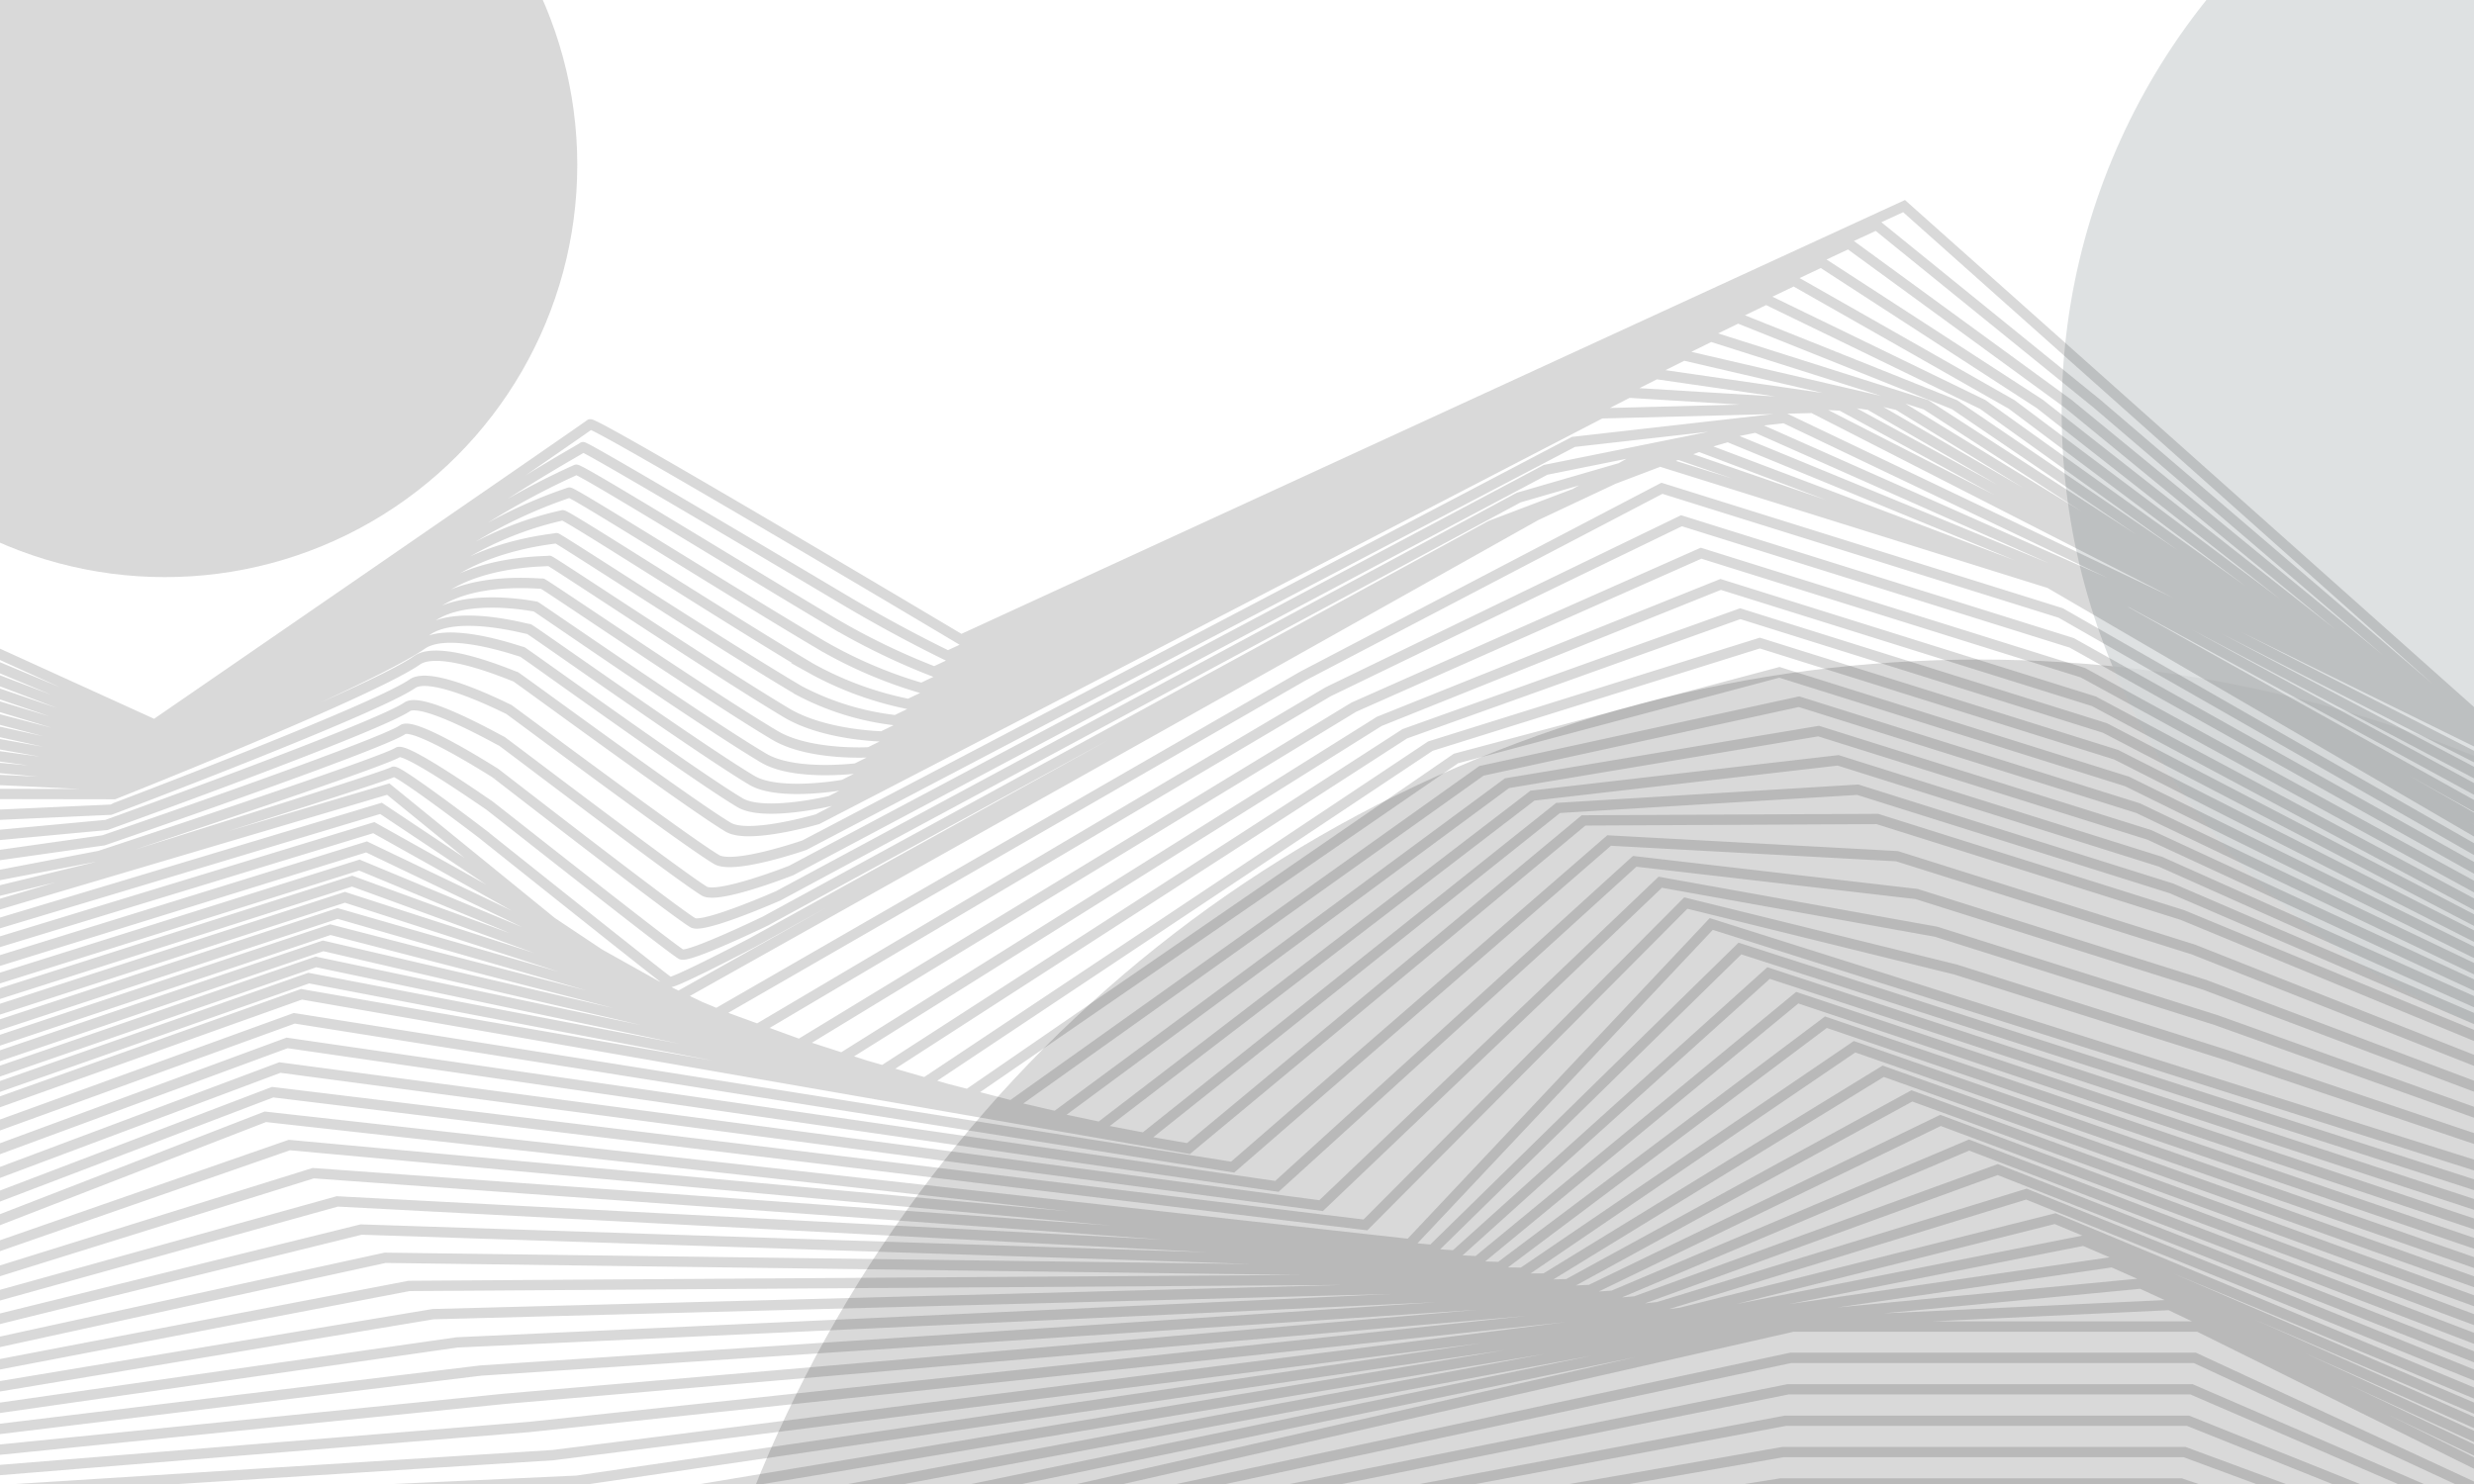 <svg width="240" height="144" fill="none" xmlns="http://www.w3.org/2000/svg"><g clip-path="url(#a)"><path fill="#fff" d="M0 0h240v144H0z"/><g opacity=".8" filter="url(#b)"><circle cx="192" cy="192" r="128" fill="#CFCFCF"/></g><g opacity=".8" filter="url(#c)"><circle cx="264" cy="40" r="64" fill="#D6DADB"/></g><g opacity=".8" filter="url(#d)"><circle cx="16" cy="16" r="40" fill="#CFCFCF"/></g><path d="m-28 50.75 43 19.57s41.85-28.8 42.24-29.14c.39-.34 36 20.89 36 20.89L184.71 20l59.21 52.77h23.2M-27.93 53.12l42.54 17.79s18.78-12.26 30.55-20.38c6.1-4.21 11.26-7 11.39-7.14.13-.14 15.58 9 25.53 14.92 5.33 3.16 9.88 5.33 9.88 5.33l90.07-41.82 21.37 17.33 37.87 32.4 25.81 2.32M-27.85 55.48l42.1 16s19.41-12 30.44-19.64a74.866 74.866 0 0 1 11.2-6.26c.23-.2 15.72 9.37 25 14.89a66.998 66.998 0 0 0 9.75 4.71l88.69-41.55 21.29 15.54 38 31.15L267.04 75M-27.78 57.85 13.9 72.09s20-11.79 30.32-18.9a46.841 46.841 0 0 1 11-5.39c.21-.18 15.85 9.72 24.56 14.86a44.079 44.079 0 0 0 9.63 4.11l87.26-41.33 21.2 13.75 38.08 29.9 31 7M-27.67 60.21l41.22 12.47s20.64-11.56 30.21-18.15A33.22 33.22 0 0 1 54.58 50c.2-.17 16 10.05 24.07 14.83a32.72 32.72 0 0 0 9.51 3.49l85.86-41.08 21.12 12 38.19 28.62 33.65 9.27M-27.67 62.57l40.82 10.7S34.46 62 43.33 55.86c4.57-3.15 10.54-3.56 10.64-3.64.1-.08 16.08 10.38 23.54 14.78a26.3 26.3 0 0 0 9.39 2.89l84.43-40.84 21 10.19 38.28 27.39 36.26 11.59M-27.55 64.94l40.39 8.92s21.89-11.09 30-16.67c4.19-2.89 10.37-2.69 10.45-2.77.08-.08 16.24 10.72 23.04 14.77 3.66 2.17 9.26 2.27 9.26 2.27l83-40.6 21 8.4 38.42 26.14 38.87 13.91M-27.48 67.3l40 7.16S34.99 63.6 42.33 58.53c3.81-2.63 10.19-1.83 10.27-1.9.08-.07 16.38 11.06 22.6 14.74 3.35 1.97 9.13 1.63 9.13 1.63l81.63-40.35 20.87 6.62 38.5 24.9 41.52 16.23M-27.4 69.66l39.53 5.39s23.13-10.62 29.75-15.19c3.43-2.37 10-1 10.08-1 .08 0 16.52 11.39 22.12 14.7 3 1.77 9 1 9 1l80.25-40.08 20.79 4.83 38.58 23.63 44.11 18.55M-27.33 72l39.11 3.61s23.75-10.36 29.63-14.42c3-2.1 9.84-.09 9.9-.15.06-.06 16.65 11.73 21.63 14.68 2.66 1.57 8.9.43 8.9.43l78.81-39.86 20.71 3 38.69 22.38 46.72 20.87m-294.02-8.15 38.67 1.84s24.37-10.15 29.52-13.7c2.67-1.84 9.66.77 9.71.72.05-.05 16.79 12.07 21.14 14.64 2.34 1.38 8.78-.17 8.78-.17l77.41-39.62 20.63 1.26 38.79 21.12 49.33 23.19M-27.18 77l38.25.06s25-9.91 29.4-13c2.29-1.57 9.48 1.64 9.53 1.6.05-.04 16.92 12.4 20.65 14.61 2 1.18 8.66-.78 8.66-.78l76-39.38 20.54-.53 38.9 19.88L266.69 85M-27.1 80.28l37.82-1.71S36.33 68.89 40 66.35c1.91-1.35 9.33 2.51 9.33 2.47 0-.04 17.07 12.74 20.18 14.58 1.66 1 8.53-1.39 8.53-1.39l74.6-39.13 20.46-2.32 39 18.62L266.65 87m-293.68-3.47 37.36-3.48s26.23-9.44 29.18-11.47c1.52-1 9.12 3.37 9.15 3.34.03-.03 17.22 13.08 19.67 14.55 1.34.79 8.42-2 8.42-2l73.19-38.88 20.39-4.11 39.1 17.36L266.61 89m-293.56-2.21 37-5.25s26.81-9.21 29.02-10.74c1.14-.8 8.94 4.2 8.96 4.2.02 0 17.3 13.43 19.19 14.54 1 .59 8.29-2.62 8.29-2.62l71.82-38.64 20.3-5.89 39.2 16.12L266.57 91m-293.45-.95 36.54-7S37.13 74 38.6 73c.76-.53 8.76 5.11 8.78 5.09.02-.02 17.45 13.78 18.7 14.51.66.4 8.16-3.22 8.16-3.22L144.62 51l20.21-7.67 39.31 14.86L266.53 93m-293.33-.07 36.13-8.79s28.09-8.75 28.83-9.25c.38-.27 8.59 6 8.59 6S64.33 94.93 64.93 95.3c.34.2 8.05-3.83 8.05-3.83l69-38.15 20.13-9.46 39.41 13.6 65 37.11m-293.25 1.08 64.39-19.08 26.13 21.26 95.53-53.6 39.51 12.36 67.62 39.42M-26.73 97.6l63.69-19.16 31.12 20.74 58.29-33.57 34.85-18.23 38.69 12.1 66.55 38.03m-293.19 2.03 62.99-19.23 36.11 20.21 56.48-33.4 34.27-16.59 37.86 11.85 65.49 36.63m-293.2 2.48 62.29-19.31 41.11 19.69 54.66-33.25 33.69-14.94 37.03 11.59 64.42 35.23m-293.2 2.81 61.59-19.37 46.1 19.16L133.8 70l33.12-13.29 36.21 11.34 63.35 33.83m-293.21 3.07L34.16 85.5l51.09 18.64 51.03-32.94 32.54-11.65 35.38 11.09 62.29 32.43m-293.22 3.53 60.19-19.53 56.08 18.12 49.22-32.79 31.96-10 34.56 10.83 61.22 31.04m-293.23 3.97 59.48-19.6 61.08 17.59 47.41-32.63 31.38-8.36 33.73 10.59 60.15 29.63m-293.23 4.42 58.78-19.67 66.07 17.07 45.59-32.48 30.81-6.71 32.9 10.33 59.09 28.24m-293.24 4.87 58.08-19.75 71.07 16.54L146.19 76l30.23-5.06 32.08 10.07 58.02 26.84m-293.25 5.32 57.38-19.83 76.06 16.02 41.96-32.16 29.65-3.42 31.25 9.83 56.96 25.43m-293.26 5.77 56.68-19.9 81.05 15.5 40.15-32.01 29.07-1.77 30.42 9.57 55.89 24.04m-293.26 6.21 55.98-19.97 86.04 14.97 38.33-31.84 28.5-.14 29.6 9.32 54.82 22.64m-293.27 7.43 55.28-20.05 91.03 14.44 36.52-31.69 27.92 1.52 28.77 9.06 53.76 21.24m-293.28 7.94 54.58-20.12 96.02 13.92 34.71-31.54 27.34 3.17 27.95 8.81 52.69 19.84m-293.29 8.39 53.88-20.2 101.01 13.4 32.9-31.38 26.76 4.8 27.12 8.56 51.62 18.45m-293.29 8.83 53.18-20.27 106.01 12.88 31.08-31.23 26.18 6.45 26.29 8.31 50.56 17.04m-293.3 9.29 52.47-20.35 111.01 12.35 29.26-31.06 100.57 31.79m-293.31 8.73 54.8-19.07 110.87 10.17 29.85-29.24 97.78 31.47m-293.3 8.14 57.12-17.81 110.73 7.99 30.45-27.41 94.99 31.16m-293.29 7.53 59.45-16.53 110.59 5.81 31.04-25.58 92.21 30.83m-293.29 6.93 61.77-15.26 110.46 3.64 31.63-23.76 89.42 30.51m-293.28 6.34 64.09-13.99 110.33 1.45 32.22-21.93 86.63 30.19m-293.27 5.74 66.42-12.72 110.19-.72 32.81-20.11 83.84 29.88m-293.26 5.14 68.74-11.45 110.06-2.91 33.4-18.27 81.06 29.55m-293.26 4.54 71.07-10.17 109.92-5.09 33.99-16.45 78.27 29.23m-293.25 3.95 73.39-8.91 109.79-7.26 34.57-14.62 75.49 28.9m-293.24 3.35 75.72-7.63 109.65-9.45 35.16-12.79 72.7 28.59m-293.23 2.74 78.04-6.35 109.51-11.63 35.76-10.97 69.92 28.27m-293.23 2.15 80.36-5.09 109.38-13.81 36.35-9.14 67.13 27.95m-293.22 1.3 82.69-3.82 109.24-15.99 36.94-7.31 64.34 27.63m-293.21.65 85.01-2.54 109.11-18.17 37.53-5.48 61.55 27.3m-293.2.06 87.34-1.27 108.97-20.36 38.12-3.65 58.77 26.99m-293.2-.55h89.66l108.84-22.53 38.71-1.83 55.98 26.67m-293.19-1.14 91.98 1.27 108.71-24.71h39.3l53.19 26.34m-293.18-1.24 91.77 1.2 108.67-23.26h39.21l53.53 24.8m-293.18-1.07 91.56 1.12 108.63-21.8h39.13l53.86 23.25m-293.18-.9 91.36 1.05 108.58-20.35h39.04l54.2 21.69m-293.18-.72 91.14.97 108.56-18.9h38.95l54.53 20.15m-293.18-.56 90.94.9 108.51-17.44h38.86l54.87 18.59" stroke="#0E0E0E" stroke-miterlimit="10" style="mix-blend-mode:overlay" opacity=".16"/></g><defs><filter id="b" x="-96" y="-96" width="576" height="576" filterUnits="userSpaceOnUse" color-interpolation-filters="sRGB"><feFlood flood-opacity="0" result="BackgroundImageFix"/><feBlend in="SourceGraphic" in2="BackgroundImageFix" result="shape"/><feGaussianBlur stdDeviation="80" result="effect1_foregroundBlur_2499_335920"/></filter><filter id="c" x="72" y="-152" width="384" height="384" filterUnits="userSpaceOnUse" color-interpolation-filters="sRGB"><feFlood flood-opacity="0" result="BackgroundImageFix"/><feBlend in="SourceGraphic" in2="BackgroundImageFix" result="shape"/><feGaussianBlur stdDeviation="64" result="effect1_foregroundBlur_2499_335920"/></filter><filter id="d" x="-152" y="-152" width="336" height="336" filterUnits="userSpaceOnUse" color-interpolation-filters="sRGB"><feFlood flood-opacity="0" result="BackgroundImageFix"/><feBlend in="SourceGraphic" in2="BackgroundImageFix" result="shape"/><feGaussianBlur stdDeviation="64" result="effect1_foregroundBlur_2499_335920"/></filter><clipPath id="a"><path fill="#fff" d="M0 0h240v144H0z"/></clipPath></defs></svg>